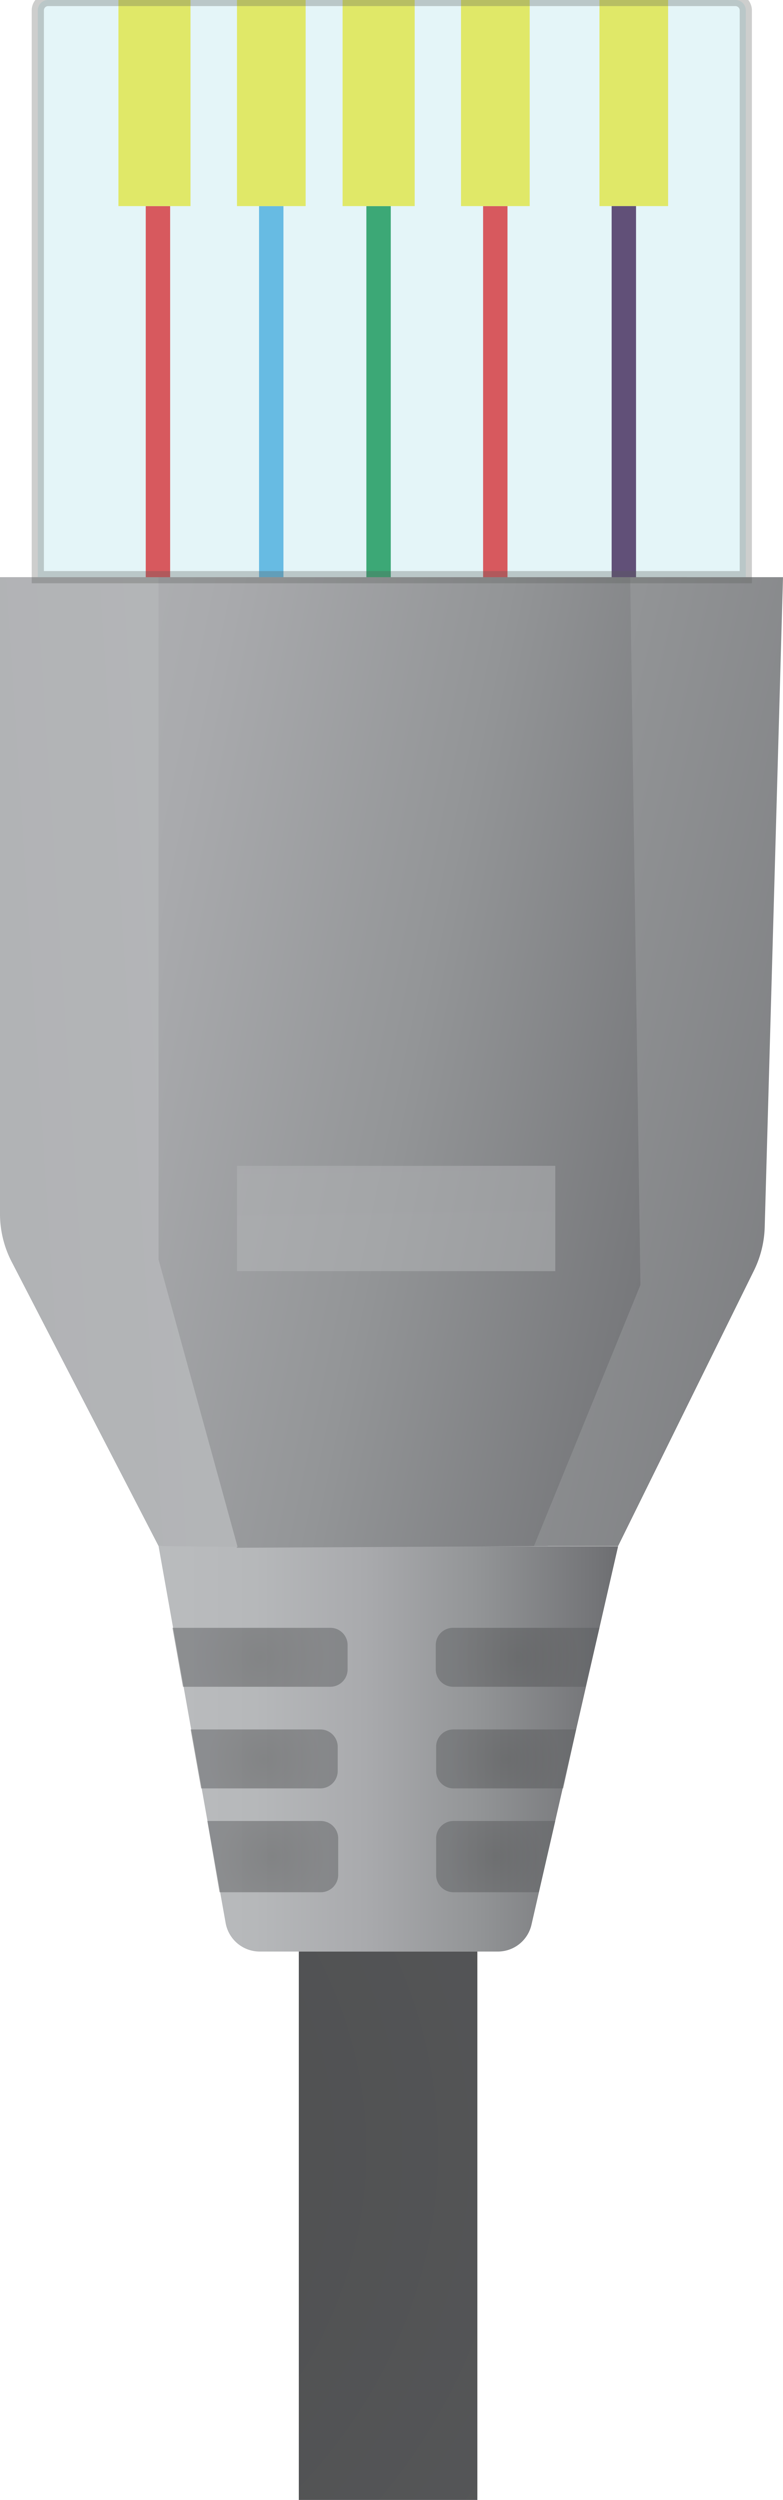 <svg xmlns="http://www.w3.org/2000/svg" xmlns:xlink="http://www.w3.org/1999/xlink" viewBox="0 0 64.2 204.87"><defs><style>.cls-1{fill:url(#linear-gradient);}.cls-2{fill:url(#radial-gradient);}.cls-3{fill:#f9ed32;}.cls-4,.cls-5,.cls-6,.cls-7,.cls-8,.cls-9{opacity:0.47;}.cls-4{fill:url(#radial-gradient-2);}.cls-5{fill:url(#radial-gradient-3);}.cls-6{fill:url(#radial-gradient-4);}.cls-7{fill:url(#radial-gradient-5);}.cls-8{fill:url(#radial-gradient-6);}.cls-9{fill:url(#radial-gradient-7);}.cls-10{fill:url(#linear-gradient-2);}.cls-11{opacity:0.5;fill:url(#linear-gradient-3);}.cls-12{fill:url(#linear-gradient-4);}.cls-13{fill:url(#linear-gradient-5);}.cls-14,.cls-15,.cls-16,.cls-17{fill:none;stroke-width:2px;}.cls-14{stroke:#ed2124;}.cls-14,.cls-15,.cls-16,.cls-17,.cls-18{stroke-miterlimit:10;}.cls-15{stroke:#4dace1;}.cls-16{stroke:#109146;}.cls-17{stroke:#451449;}.cls-18{fill:#a4dce7;stroke:#585a59;opacity:0.3;}</style><linearGradient id="linear-gradient" x1="12.95" y1="143.31" x2="50.68" y2="143.31" gradientUnits="userSpaceOnUse"><stop offset="0" stop-color="#737577"/><stop offset="0" stop-color="#6f7173"/><stop offset="0" stop-color="#656668"/><stop offset="0" stop-color="#525455"/><stop offset="0" stop-color="#4a4b4c"/><stop offset="0" stop-color="#4e4f50"/><stop offset="0" stop-color="#595b5c"/><stop offset="0" stop-color="#6d6e70"/><stop offset="0" stop-color="#888a8b"/><stop offset="0" stop-color="#abadaf"/><stop offset="0" stop-color="#babcbe"/><stop offset="0.21" stop-color="#b6b8ba"/><stop offset="0.45" stop-color="#a9aaad"/><stop offset="0.69" stop-color="#939597"/><stop offset="0.94" stop-color="#757679"/><stop offset="1" stop-color="#6d6e71"/></linearGradient><radialGradient id="radial-gradient" cx="-14.08" cy="178.82" r="94.12" gradientTransform="translate(0 20.65) scale(1 0.87)" gradientUnits="userSpaceOnUse"><stop offset="0" stop-color="#a7a9ac"/><stop offset="0" stop-color="#4a4b4c"/><stop offset="1" stop-color="#5a5b5d"/></radialGradient><radialGradient id="radial-gradient-2" cx="21.32" cy="135.82" r="5.36" gradientTransform="matrix(1, 0, 0, 1, 0, 0)" xlink:href="#radial-gradient"/><radialGradient id="radial-gradient-3" cx="21.66" cy="144.16" r="4.6" gradientTransform="matrix(1, 0, 0, 1, 0, 0)" xlink:href="#radial-gradient"/><radialGradient id="radial-gradient-4" cx="22.32" cy="152.14" r="4.31" gradientTransform="matrix(1, 0, 0, 1, 0, 0)" xlink:href="#radial-gradient"/><radialGradient id="radial-gradient-5" cx="42.45" cy="135.82" r="5.04" gradientTransform="matrix(1, 0, 0, 1, 0, 0)" xlink:href="#radial-gradient"/><radialGradient id="radial-gradient-6" cx="41.5" cy="144.16" r="4.41" gradientTransform="matrix(1, 0, 0, 1, 0, 0)" xlink:href="#radial-gradient"/><radialGradient id="radial-gradient-7" cx="40.64" cy="152.14" r="4.02" gradientTransform="matrix(1, 0, 0, 1, 0, 0)" xlink:href="#radial-gradient"/><linearGradient id="linear-gradient-2" x1="-30.69" y1="72.62" x2="62.79" y2="92.33" xlink:href="#linear-gradient"/><linearGradient id="linear-gradient-3" x1="32.79" y1="122.4" x2="31.38" y2="21.6" xlink:href="#linear-gradient"/><linearGradient id="linear-gradient-4" x1="124.22" y1="79.52" x2="-288.9" y2="106.65" xlink:href="#linear-gradient"/><linearGradient id="linear-gradient-5" x1="-60.97" y1="59.45" x2="88.89" y2="95.37" xlink:href="#linear-gradient"/></defs><title>Refined</title><g id="Layer_47" data-name="Layer 47"><path class="cls-1" d="M13,126.7l5.5,30.89a2.84,2.84,0,0,0,2.79,2.34H40.82a2.83,2.83,0,0,0,2.76-2.21l7.1-31"/><rect class="cls-2" x="24.5" y="159.93" width="14.64" height="44.94"/><rect class="cls-3" x="49.15" width="5.63" height="16.89"/><path class="cls-4" d="M14.14,133.4H27.08a1.41,1.41,0,0,1,1.42,1.41v2a1.42,1.42,0,0,1-1.42,1.42H15Z"/><path class="cls-5" d="M15.63,141.73H26.27a1.42,1.42,0,0,1,1.42,1.41v2a1.43,1.43,0,0,1-1.42,1.42H16.49Z"/><path class="cls-6" d="M17,149.23h9.31a1.43,1.43,0,0,1,1.42,1.42v3a1.43,1.43,0,0,1-1.42,1.42H18Z"/><path class="cls-7" d="M49.15,133.4h-12a1.41,1.41,0,0,0-1.42,1.41v2a1.42,1.42,0,0,0,1.42,1.42H48Z"/><path class="cls-8" d="M47.24,141.73H37.18a1.41,1.41,0,0,0-1.42,1.41v2a1.42,1.42,0,0,0,1.42,1.42h9Z"/><path class="cls-9" d="M45.53,149.23H37.18a1.42,1.42,0,0,0-1.42,1.42v3a1.42,1.42,0,0,0,1.42,1.42h7"/><polygon class="cls-10" points="12.95 47.3 10.7 105.02 19.43 126.84 44.91 126.7 56.31 104.18 56.31 47.3 12.95 47.3"/><rect class="cls-11" x="19.43" y="95.54" width="26.1" height="8.63"/><path class="cls-12" d="M13,47.3v55.92l6.48,23.55L13,126.7,1,103.49A8.58,8.58,0,0,1,0,99.58V47.3Z"/><path class="cls-13" d="M13,47.3H51.67l.84,58-8.73,21.4h6.9l11.15-22.6a8.62,8.62,0,0,0,.87-3.52L64.2,47.3"/><line class="cls-14" x1="12.95" y1="16.89" x2="12.95" y2="47.3"/><line class="cls-15" x1="22.24" y1="16.89" x2="22.24" y2="47.3"/><line class="cls-16" x1="31.04" y1="16.89" x2="31.04" y2="47.3"/><line class="cls-14" x1="40.61" y1="16.89" x2="40.61" y2="47.3"/><line class="cls-17" x1="51.15" y1="16.89" x2="51.15" y2="47.3"/><rect class="cls-3" x="9.71" width="5.91" height="16.89"/><rect class="cls-3" x="19.43" width="5.63" height="16.89"/><rect class="cls-3" x="28.09" width="5.91" height="16.89"/><rect class="cls-3" x="37.8" width="5.63" height="16.89"/><path class="cls-18" d="M4,0h56.3a.85.85,0,0,1,.85.85V47.3H3.1V.85A.85.85,0,0,1,4,0Z"/></g></svg>